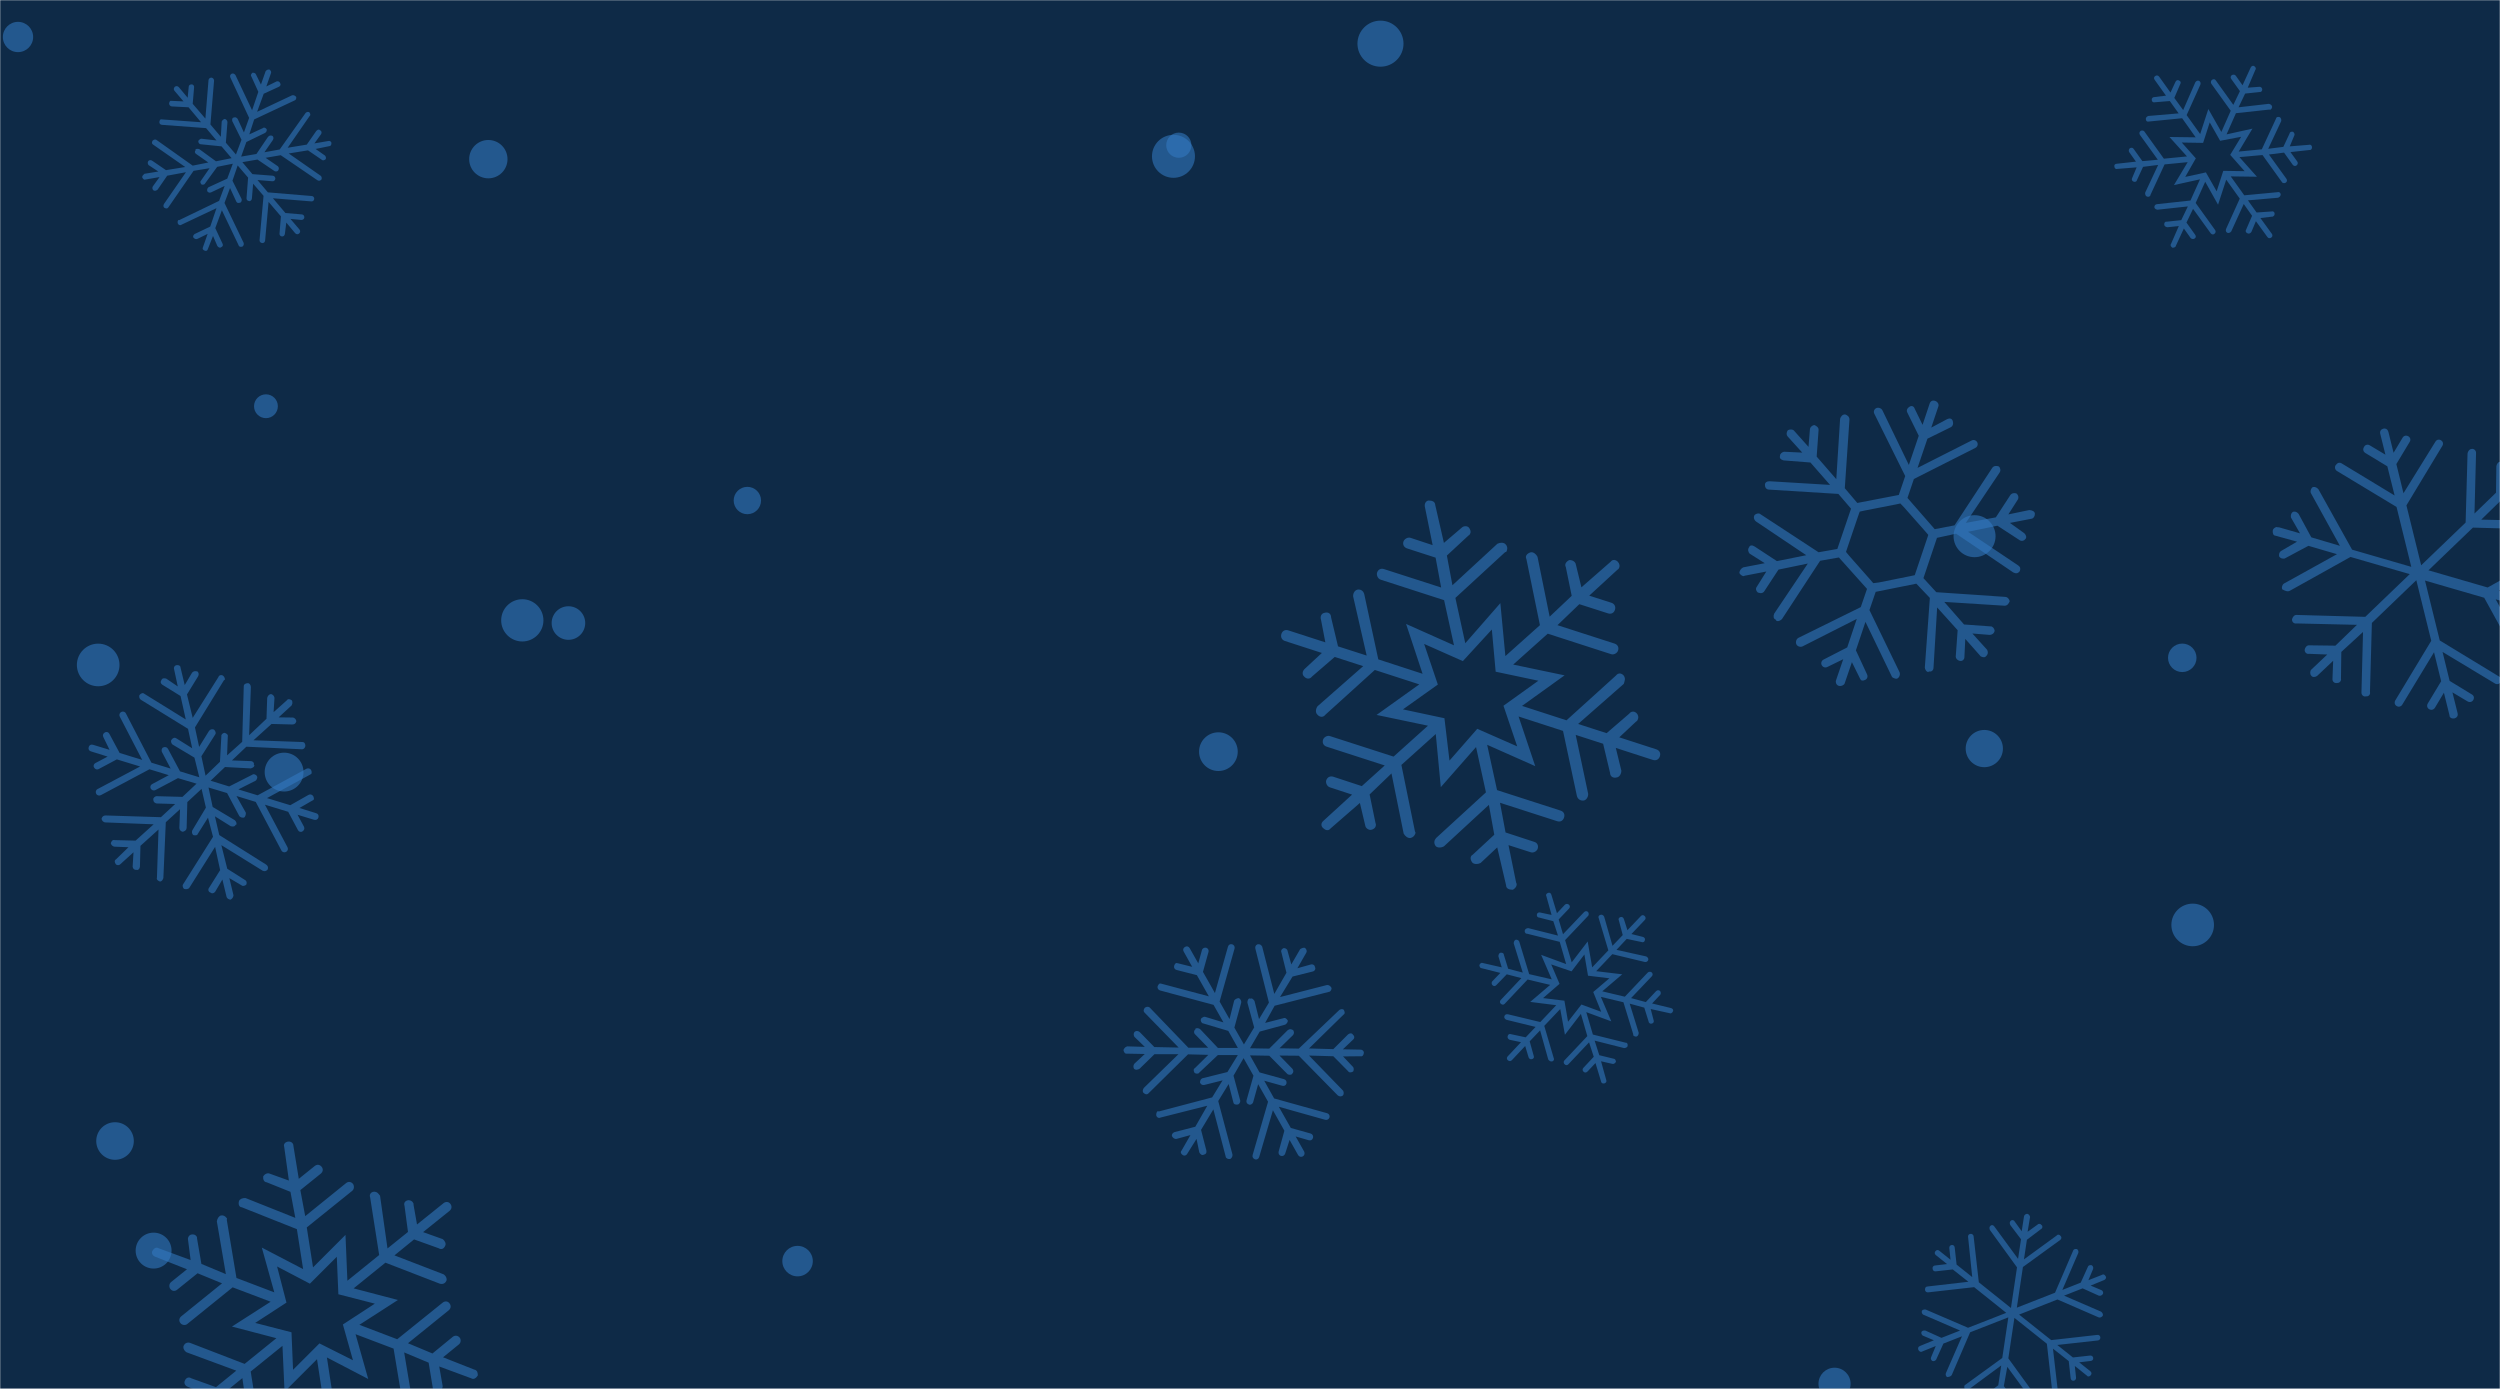<svg xmlns="http://www.w3.org/2000/svg" version="1.1" xmlns:xlink="http://www.w3.org/1999/xlink" xmlns:svgjs="http://svgjs.com/svgjs" width="1440" height="800" preserveAspectRatio="none" viewBox="0 0 1440 800"><g mask="url(&quot;#SvgjsMask1012&quot;)" fill="none"><rect width="1440" height="800" x="0" y="0" fill="#0e2a47"></rect><circle r="8.72" cx="10.37" cy="21.31" filter="url(#SvgjsFilter1013)" fill="rgba(51, 121, 194, 0.58)"></circle><circle r="7.88" cx="430.48" cy="288.3" filter="url(#SvgjsFilter1013)" fill="rgba(51, 121, 194, 0.58)"></circle><circle r="8.205" cx="1256.985" cy="378.905" filter="url(#SvgjsFilter1013)" fill="rgba(51, 121, 194, 0.58)"></circle><circle r="12.17" cx="300.85" cy="357.32" filter="url(#SvgjsFilter1013)" fill="rgba(51, 121, 194, 0.58)"></circle><circle r="12.275" cx="56.555" cy="383.015" filter="url(#SvgjsFilter1013)" fill="rgba(51, 121, 194, 0.58)"></circle><circle r="12.275" cx="1262.985" cy="532.765" filter="url(#SvgjsFilter1013)" fill="rgba(51, 121, 194, 0.58)"></circle><circle r="13.265" cx="795.155" cy="25.155" filter="url(#SvgjsFilter1013)" fill="rgba(51, 121, 194, 0.58)"></circle><circle r="7.26" cx="678.99" cy="83.64" filter="url(#SvgjsFilter1013)" fill="rgba(51, 121, 194, 0.58)"></circle><circle r="12.38" cx="675.92" cy="90.04" filter="url(#SvgjsFilter1013)" fill="rgba(51, 121, 194, 0.58)"></circle><circle r="12.095" cx="1137.345" cy="308.845" filter="url(#SvgjsFilter1013)" fill="rgba(51, 121, 194, 0.58)"></circle><circle r="9.25" cx="1056.7" cy="797.05" filter="url(#SvgjsFilter1013)" fill="rgba(51, 121, 194, 0.58)"></circle><circle r="8.78" cx="459.4" cy="726.4" filter="url(#SvgjsFilter1013)" fill="rgba(51, 121, 194, 0.58)"></circle><circle r="11.045" cx="281.285" cy="91.675" filter="url(#SvgjsFilter1013)" fill="rgba(51, 121, 194, 0.58)"></circle><circle r="11.19" cx="163.64" cy="444.73" filter="url(#SvgjsFilter1013)" fill="rgba(51, 121, 194, 0.58)"></circle><circle r="10.725" cx="1142.955" cy="431.175" filter="url(#SvgjsFilter1013)" fill="rgba(51, 121, 194, 0.58)"></circle><circle r="10.825" cx="66.255" cy="657.225" filter="url(#SvgjsFilter1013)" fill="rgba(51, 121, 194, 0.58)"></circle><circle r="6.865" cx="153.185" cy="233.995" filter="url(#SvgjsFilter1013)" fill="rgba(51, 121, 194, 0.58)"></circle><circle r="10.345" cx="88.475" cy="720.345" filter="url(#SvgjsFilter1013)" fill="rgba(51, 121, 194, 0.58)"></circle><circle r="9.67" cx="327.42" cy="358.87" filter="url(#SvgjsFilter1013)" fill="rgba(51, 121, 194, 0.58)"></circle><circle r="11.145" cx="701.795" cy="432.955" filter="url(#SvgjsFilter1013)" fill="rgba(51, 121, 194, 0.58)"></circle><path d="M927.7 323.6L910.9 338.3 907.7 325.2C907.5 323.7 905.9 322.5 903.9 322.6 902.2 323.4 901 325 901.9 326.6L905.3 343.2 892.6 355.2 885.6 320.7C884.8 319.1 883.2 317.9 881.8 318.1 879.5 318.7 878.3 320.4 879.2 322L887 360.1 867.1 377.9 864.2 347.4 844 370.5 838.3 344.4 867 318C867.6 318.2 867.8 317.6 868 317 868.4 315.8 868.2 314.4 867.1 313.4 866.1 312.4 864.1 312.4 862.5 313.2L836.6 337.1 833.4 320 845.8 308.5C846.6 308.1 846.8 307.5 847 306.9 847.2 306.3 847 304.9 846 303.8 845 302.8 843 302.9 842 303.9L831.7 312.7 826.7 290.9C826.6 288.8 824.8 288.3 822.8 288.3 821.4 288.5 820.2 290.1 820.8 292.3L825.2 314 812.5 309.8C810.6 309.2 808.8 310.7 808.4 311.9 807.8 313.7 808.7 315.3 810.5 315.9L826.9 321.2 830.1 338.4 797.2 327.8C795.4 327.2 793.8 328 793.2 329.8 792.8 331 793.4 333.3 795.3 333.9L831.8 345.7 837.5 371.7 809.9 359.4 819.4 388.1 793.9 379.8 785.8 342.2C785.2 340 783.4 339.4 782 339.6 780.5 339.9 779.3 341.5 779.4 343.5L787.2 377.6 770.7 372.3 766.7 355.6C766.7 353.5 765.1 352.3 762.9 353 761.4 353.2 760.2 354.8 760.9 357L763.4 370 742.1 363.1C740.3 362.5 738.7 363.3 738.1 365.1S738.3 368.6 740.1 369.2L761.4 376.1 751.8 385C750 386.5 750 388.5 751 389.5 752.5 391.3 754.5 391.3 755.7 389.7L768.8 378.4 785.2 383.7 758.9 406.8C757.7 408.5 757.7 410.5 758.7 411.5 760.2 413.3 762.2 413.3 763.4 411.7L791.9 385.9 817.5 394.2 792.9 411.8 822.5 418 802.7 435.8 766.1 424C764.3 423.4 762.5 424.8 762.1 426 761.5 427.9 762.3 429.5 764.2 430.1L797.6 440.9 784.4 452.8 768 447.4C766.1 446.8 764.5 447.7 763.9 449.5 763.5 450.7 764.2 452.9 766 453.5L778.8 457.7 762.5 472.6C760.7 474 760.7 476 762.4 477.2 763.4 478.2 765.2 478.8 766.4 477.2L783.3 462.5 786.4 475.6C786.6 477 788.3 478.2 789.7 478 791.1 477.8 792.1 476.8 792.3 476.2 792.5 475.6 792.7 474.9 792.3 474.1L788.9 457.6 801.5 445.5 808.5 480.1C809.3 481.7 811 482.9 812.4 482.7 813.8 482.4 814.8 481.4 815.2 480.2 815.4 479.6 815.4 479.6 815 478.8L807.2 440.6 827 422.8 829.9 453.4 850.2 430.3 855.9 456.4 827.2 482.7C826.2 483.8 825.6 485.6 827 487.4 828 488.4 830.1 488.4 831.7 487.5L857.6 463.6 860.7 480.8 848.3 492.3C846.7 493.1 846.7 495.1 848.1 496.9 849.2 497.9 851.2 497.9 852.8 497.1L862.4 488.1 867.5 509.9C867.5 511.9 869.3 512.5 871.4 512.5 872.2 512.1 873.2 511.1 873.4 510.4 873.6 509.8 873.8 509.2 873.3 508.4L868.9 486.8 881.7 490.9C883.5 491.5 885.3 490.1 885.7 488.9L885.7 488.9C886.3 487.1 885.5 485.4 883.7 484.9L867.2 479.5 864 462.4 896.9 473C898.7 473.6 900.3 472.8 900.9 470.9S900.7 467.5 898.9 466.9L862.3 455.1 856.6 429 884.3 441.3 874.7 412.7 900.3 421 908.3 458.5C908.9 460.7 910.8 461.3 912.2 461.1 913.6 460.9 914.8 459.3 914.8 457.3L907.6 423.3 923.4 428.4 927.4 445.2C927.4 447.2 929.1 448.4 931.3 447.8 932.7 447.6 933.9 445.9 933.9 443.9L930.7 430.8 952 437.7C953.9 438.3 955.5 437.5 956.1 435.6S955.8 432.2 954 431.6L932.7 424.7 942.3 415.7C943.1 415.3 943.3 414.7 943.5 414.1 943.9 412.9 943.5 412.1 943.1 411.3 941.7 409.4 939.6 409.5 938.4 411.1L925.4 422.3 909 417 935.3 393.9C935.5 393.3 935.7 392.7 935.8 392.1 936.2 390.9 935.8 390.1 935.4 389.3 934 387.5 932 387.5 930.8 389.1L902.3 414.9 876.7 406.6 901.2 389 871.6 382.8 891.5 365 928 376.8C929.8 377.4 931.7 375.9 932 374.7 932.6 372.9 931.8 371.3 930 370.7L897.1 360.1 909.7 348 926.2 353.3C928 353.9 929.6 353.1 930.2 351.3S930 347.8 928.2 347.2L915.4 343.1 931.6 328.2C932.4 327.8 932.6 327.2 932.8 326.5 933 325.9 932.8 324.5 931.8 323.5 930.8 322.5 928.9 321.9 927.7 323.6ZM886.1 392.1L866 406.5 873.9 429.9 850.9 419.8 834.9 438.1 832 413.7 808.1 408.6 828.2 394.3 820.3 370.9 842.6 380.8 859.3 362.6 861.5 386.9 886.1 392.1Z" fill="rgba(51, 121, 194, 0.58)"></path><path d="M661.6 629.7L684.3 607.3 696 607.6 688.3 615.2C687.2 615.8 687.5 617 688.1 618 688.8 618.5 690.2 618.7 690.7 617.9L701.5 607.7 713 607.7 707 617.5 692.5 621.1C692.5 621.1 692.2 621.3 692.2 621.3 691.5 621.6 691.2 622.7 691.2 623.6 691.8 624.7 692.5 625.2 693.8 624.9L704.2 622.3 698.2 632.1 667.5 640.2C667.5 640.2 666.9 640 666.9 640 666.2 640.4 665.9 641.5 666 642.4 666.2 643.6 667.5 644.3 668.5 643.7L695.4 636.9 688.5 649 676.5 652.1C676.5 652.1 676.5 652.1 676.1 652.3 675.4 652.7 674.9 653.4 675 654.3 675.5 655.4 676.5 656.2 677.7 656L685.7 653.8 680.6 662.7C679.7 663.6 680.3 664.6 681 665.1 682 666 683.2 665.7 683.9 664.5L689.2 656 690.8 663.8C691.4 664.8 692.3 665.7 693.4 665.1 694.6 664.8 695.1 664.1 694.9 662.8L691.8 650.8 698.9 639 706 666.2C706 667.1 707.3 667.8 708.6 667.6 709.3 667.2 710.1 666.2 709.9 665L701.7 634.2 707.7 624.4 710.4 634.9C710.6 636.1 711.7 636.4 712.9 636.2 713.8 636.1 714.5 634.9 714.4 634L710.5 619.6 716.3 609.5 722 619.6 718 633.8C717.7 634.9 718.3 635.9 719.4 636.2 720.1 636.7 721.5 635.9 721.8 634.9L724.7 624.5 730.4 634.6 721.5 665.3C721.2 666.4 721.8 667.4 722.9 667.8 724 668.1 725 667.5 725.3 666.4L733.2 639.5 739.8 651.3 736.5 663.3C736.2 664.4 736.8 665.5 737.8 665.8 738.9 666.1 740 665.5 740.3 664.4L742.8 656.6 747.7 665.3C748.3 666.3 749.3 666.6 750.4 666.1 751.4 665.5 751.7 664.4 751.2 663.3L746.3 654.6 753.9 656.8C755 657.1 756 656.5 756.3 655.4S756 653.2 754.9 652.9L743.5 649.7 736.6 637.5 763.3 645C764.4 645.3 765.5 644.7 765.8 643.6 766.1 642.6 765.5 641.5 764.4 641.2L733.9 632.7 728.2 622.5 738.6 625.4C739.7 625.7 740.7 625.2 741 624.1 741.3 623 740.7 621.9 739.6 621.6L725.5 617.7 720 607.9 731.1 608.1 741.6 618.7C742.4 619.2 743.8 619.3 744.3 618.5 745.2 617.6 745.1 616.7 744.5 615.7L737 608 748.1 608.1 770.5 630.9C771.5 631.7 772.4 631.7 773.4 631.1 774.3 630.2 774 628.9 773.6 628.2L754 608 768 608.4 776.5 617C777.1 618 778.3 617.8 779.4 617.2 779.9 616.4 780 615 779 614.2L773.6 608.5 783.6 608.4C784.7 608.7 785.5 607.8 785.6 606.3 785.6 605.4 784.7 604.6 783.8 604.6L773.5 604.4 779.5 598.7C780.4 597.8 780.1 596.6 779.4 596.1 778.8 595 777.9 595.1 777.2 595.4 776.9 595.6 776.9 595.6 776.5 595.8L768 604.3 754 603.9 773.8 584.5C774.9 583.9 774.6 582.7 774 581.6 773.3 581.1 772.4 581.2 771.7 581.6 771.4 581.8 771.4 581.8 771.4 581.8L748.1 604 737 603.8 744.7 596.3C745.5 595.4 745.5 594.5 744.9 593.4 744.1 592.9 743.1 592.6 742.4 593 742 593.2 742 593.2 741.7 593.4L731.1 604 720 603.8 725.6 594.2 739.9 590.3C741.1 590 741.8 588.7 741.8 587.9 741.2 586.8 740.2 586 739.2 586.5L728.7 589.2 734.2 579.3 765.5 571.3C766.4 571.3 767 570 767 569.1 766.4 568 765.5 567.2 764.2 567.4L737.3 574.3 744.5 562.5 756.1 559.6C757.4 559.3 758 558 757.4 557 757.4 556.1 756.5 555.3 755.2 555.5L747.3 557.7 752.4 548.8C752.9 548.1 752.7 546.8 751.7 546 751.2 545.8 750.3 545.9 749.6 546.3 749.6 546.3 749.2 546.5 748.9 546.7L743.8 555.5 741.6 547.6C741.5 546.7 740.3 546 739.4 546.1 739 546.3 739 546.3 739 546.3 738 546.8 737.7 547.9 738.1 548.6L741 560.3 734 572.5 727 545.2C726.4 544.2 725.6 543.7 724.4 543.9 724.4 543.9 724 544.1 724 544.1 723.3 544.5 722.8 545.3 723.1 546.5L730.9 577.5 725.2 587 722.6 576.6C722 575.6 721.1 574.7 720 575.3 719.8 575 719.5 575.1 719.5 575.1 718.8 575.5 718.5 576.6 718.5 577.5L722.4 591.8 716.5 601.6 711 591.9 714.9 577.7C715.2 576.6 714.5 575.2 713.4 574.9 712.5 575 711.4 575.5 710.9 576.3L708.2 587 702.5 576.9 711.1 546.4C711.4 545.3 710.8 544.2 709.7 543.9 708.6 543.6 707.6 544.2 707.3 545.3L699.8 572 692.9 559.8 696.1 548.3C696.4 547.3 695.8 546.2 694.8 545.9S692.6 546.2 692.3 547.3L690.2 554.9 685.3 546.2C684.7 545.1 683.6 544.8 682.6 545.4 681.5 546 681.2 547.1 681.8 548.1L686.7 556.9 678.7 554.9C678.2 554.8 677.6 554.6 677.3 554.8 676.9 555 676.4 555.8 676.3 556.3 676 557.4 676.6 558.4 677.7 558.7L689.4 561.7 696.3 573.9 669.3 566.7C668.7 566.5 668.2 566.4 667.8 566.6 667.5 566.8 667 567.5 666.8 568 666.5 569.1 667.1 570.2 668.2 570.5L699 578.8 704.7 588.9 694.2 585.7C693.6 585.5 692.9 585.9 692.6 586.1 692.2 586.3 691.9 586.5 691.7 587.1 691.4 588.2 692.2 589.5 693.1 589.5L707.5 593.8 713 603.6 701.5 603.6 691.3 592.8C690.6 592.3 689.5 592 688.8 592.4 688.4 592.6 688.4 592.6 688.6 592.9 687.6 593.5 687.5 595 688.4 595.8L695.9 603.5 684.5 603.5 662.2 580.3C661.5 579.8 660.6 579.8 659.9 580.2 659.5 580.4 659.5 580.4 659.5 580.4 658.7 581.3 658.4 582.4 659.3 583.3L678.9 603.4 664.9 603.1 656.5 594.5C655.5 593.7 654.6 593.7 653.9 594.1 653.9 594.1 653.6 594.3 653.6 594.3 652.7 595.2 653 596.5 653.4 597.2L659.4 603 649.2 602.7C648.8 602.9 648.5 603.1 648.1 603.3 647.8 603.5 647.3 604.3 647.1 604.8 647.4 606.1 647.9 607.1 649.2 606.9L659.4 607.1 653.4 612.7C652.6 613.7 652.8 614.9 653.2 615.6 654.1 616.5 655.4 616.2 656.4 615.6L665 607.2 678.8 607.2 658.9 626.6C658.1 627.6 658 629 658.7 629.5 659.6 630.4 660.7 630.7 661.6 629.7Z" fill="rgba(51, 121, 194, 0.58)"></path><path d="M1330.1 83.4L1318.9 84.3 1321.5 78.1C1321.9 77.5 1321.6 76.5 1320.8 75.9 1319.9 75.7 1318.9 76 1318.8 76.9L1315.2 84.6 1306.5 85.7 1314 69.7C1314.1 68.8 1313.8 67.9 1313.2 67.5 1312.1 67.1 1311.1 67.4 1311 68.3L1302.8 86 1289.5 87.3 1297.4 74.1 1282.5 77.4 1287.9 65.2 1307.3 63.1C1307.5 63.4 1307.7 63.2 1308 63 1308.5 62.6 1308.8 62 1308.7 61.3 1308.6 60.6 1307.8 60 1306.9 59.8L1289.4 61.8 1293.2 53.9 1301.6 53C1302 53.1 1302.3 52.9 1302.6 52.7 1302.8 52.5 1303.2 51.9 1303 51.2 1302.9 50.5 1302.1 49.9 1301.4 50L1294.7 50.5 1299.1 40.2C1299.7 39.4 1299.2 38.6 1298.3 38 1297.7 37.7 1296.7 38 1296.3 39.1L1291.7 49.1 1287.8 43.6C1287.2 42.8 1286.1 42.9 1285.5 43.3 1284.8 43.8 1284.6 44.7 1285.2 45.5L1290.2 52.5 1286.4 60.4 1276.3 46.3C1275.8 45.5 1274.9 45.4 1274.1 46 1273.6 46.3 1273.2 47.4 1273.7 48.2L1284.9 63.8 1279.5 76 1272 62.8 1267.3 77.2 1259.5 66.3 1267.4 48.8C1267.8 47.7 1267.3 46.9 1266.7 46.6 1266 46.2 1265.1 46.5 1264.5 47.4L1257.5 63.4 1252.4 56.4 1255.8 48.5C1256.4 47.6 1256.1 46.7 1255 46.3 1254.4 45.9 1253.4 46.2 1253 47.3L1250.2 53.3 1243.7 44.2C1243.1 43.4 1242.2 43.2 1241.4 43.8S1240.5 45.2 1241.1 46L1247.6 55.1 1241 55.9C1239.9 55.9 1239.3 56.7 1239.4 57.5 1239.4 58.6 1240.3 59.2 1241.2 58.9L1249.8 58.2 1254.9 65.3 1237.4 66.8C1236.5 67.1 1235.9 67.9 1236 68.6 1236 69.7 1236.8 70.3 1237.8 70L1256.9 68.1 1264.7 79.1 1249.6 78.9 1259.7 90.1 1246.4 91.4 1235.2 75.8C1234.7 75 1233.5 75.1 1233 75.4 1232.2 76 1232.1 76.9 1232.6 77.7L1242.9 92 1234 92.8 1229 85.8C1228.5 85 1227.6 84.9 1226.8 85.4 1226.3 85.8 1225.9 86.9 1226.4 87.6L1230.3 93.1 1219.4 94.3C1218.2 94.3 1217.6 95.1 1217.9 96.1 1218 96.8 1218.6 97.6 1219.5 97.3L1230.7 96.4 1228.1 102.6C1227.7 103.2 1228 104.2 1228.7 104.5 1229.3 104.9 1230 104.7 1230.3 104.6 1230.5 104.4 1230.8 104.2 1230.9 103.7L1234.4 96.1 1243.1 95 1235.6 111C1235.5 111.8 1235.8 112.8 1236.4 113.1 1237.1 113.5 1237.8 113.4 1238.3 113 1238.6 112.8 1238.6 112.8 1238.6 112.4L1246.8 94.7 1260.1 93.4 1252.2 106.6 1267.2 103.3 1261.7 115.5 1242.4 117.6C1241.6 117.7 1240.9 118.2 1240.9 119.4 1241 120.1 1241.8 120.7 1242.7 120.8L1260.2 118.9 1256.4 126.8 1248 127.7C1247.1 127.5 1246.5 128.3 1246.6 129.5 1246.7 130.2 1247.5 130.8 1248.4 130.9L1255 130.2 1250.5 140.5C1249.9 141.3 1250.5 142.1 1251.3 142.7 1251.7 142.7 1252.4 142.6 1252.7 142.4 1253 142.2 1253.2 142.1 1253.3 141.6L1257.9 131.6 1261.8 137.1C1262.4 137.8 1263.6 137.8 1264.1 137.4L1264.1 137.4C1264.9 136.9 1265 136 1264.4 135.2L1259.4 128.2 1263.2 120.3 1273.3 134.3C1273.9 135.1 1274.8 135.3 1275.5 134.7S1276.5 133.3 1275.9 132.5L1264.7 116.9 1270.2 104.7 1277.6 117.9 1282.3 103.5 1290.1 114.4 1282.2 131.9C1281.8 133 1282.3 133.8 1283 134.1 1283.6 134.4 1284.6 134.1 1285.2 133.3L1292.4 117.5 1297.2 124.3 1293.8 132.2C1293.2 133 1293.5 134 1294.6 134.4 1295.2 134.8 1296.2 134.5 1296.8 133.6L1299.4 127.4 1306 136.5C1306.5 137.3 1307.4 137.4 1308.2 136.9S1309.1 135.4 1308.6 134.7L1302 125.6 1308.6 124.8C1309 124.9 1309.3 124.7 1309.5 124.5 1310.1 124.1 1310.1 123.7 1310.2 123.2 1310.2 122.1 1309.4 121.5 1308.4 121.8L1299.8 122.4 1294.8 115.4 1312.2 113.9C1312.5 113.7 1312.7 113.6 1313 113.4 1313.5 113 1313.6 112.5 1313.7 112.1 1313.6 110.9 1312.8 110.4 1311.8 110.7L1292.7 112.5 1284.9 101.6 1300 101.8 1289.9 90.5 1303.2 89.3 1314.4 104.9C1314.9 105.7 1316.1 105.6 1316.6 105.2 1317.4 104.7 1317.5 103.8 1317 103L1306.9 89 1315.6 87.9 1320.6 94.9C1321.2 95.7 1322.1 95.8 1322.8 95.3S1323.8 93.8 1323.2 93L1319.3 87.6 1330.3 86.4C1330.7 86.5 1331 86.3 1331.2 86.1 1331.5 85.9 1331.8 85.3 1331.7 84.6 1331.6 83.9 1331 83.1 1330.1 83.4ZM1292.9 98.6L1280.6 98.4 1276.8 110.2 1270.6 99.3 1258.7 101.9 1264.8 91.2 1256.7 82.1 1269 82.3 1272.8 70.5 1278.8 81.1 1290.9 78.8 1284.6 89.2 1292.9 98.6Z" fill="rgba(51, 121, 194, 0.58)"></path><path d="M1319.1 340.2L1353.9 320.8 1388 330.7 1362.4 355.3 1322.6 354.2C1322.6 354.2 1322.1 354.3 1322.1 354.3 1321.2 354.5 1320.5 355.7 1320.2 356.7 1320.1 358.3 1321.4 359.4 1322.8 359.1L1357.6 359.9 1345.2 371.9 1329.8 371.7C1329.8 371.7 1329.4 371.8 1329.4 371.8 1328.4 372 1327.7 373.2 1327.5 374.2 1327.4 375.7 1328.6 376.9 1330 376.6L1340.5 377 1331.3 385.7C1330.5 386.4 1330.5 388.3 1331.2 389.1 1332 390.4 1333.8 390 1334.7 389.3L1343.9 380.6 1343.5 391.1C1343.4 392.6 1344.7 393.7 1346.1 393.4 1347.6 393.5 1348.7 392.2 1348.4 390.8L1348.6 375.5 1361.1 364 1360.2 398.8C1360.1 400.3 1361.4 401.5 1362.8 401.1 1364.3 401.3 1365.5 400 1365.1 398.6L1366.2 358.8 1391.8 334.2 1400.4 369.1 1379.7 403.4C1379 404.6 1379.3 406 1380.5 406.7 1381.6 407.4 1383 407 1383.7 405.9L1402 375.7 1406.1 392.4 1398.4 405.2C1397.7 406.4 1398 407.8 1399.2 408.5 1400.4 409.2 1401.8 408.8 1402.5 407.7L1407.7 399 1410.9 412C1410.8 413.5 1412.5 414.1 1413.8 413.8 1415.2 413.4 1415.9 412.3 1415.6 410.9L1412.6 398.8 1421.3 404C1422.5 404.7 1423.9 404.4 1424.6 403.2S1425 400.7 1423.8 400L1411 392.2 1406.9 375.5 1437.1 393.7C1438.2 394.4 1439.6 394.1 1440.4 392.9 1441.1 391.8 1440.7 390.4 1439.5 389.7L1405.3 368.9 1396.8 334.4 1430.9 344.3 1449.6 378.3C1450.4 379.6 1451.9 379.7 1453.3 379.3 1454.6 378.5 1454.7 377 1454.4 375.6L1437.5 345.2 1454 350 1461.3 363.5C1462.1 364.8 1463.6 364.9 1465 364.6 1466.3 363.8 1466.4 362.3 1466.2 361.3L1461 352.2 1473.2 355.7C1474.2 355.9 1476.1 355.4 1476.2 353.9 1476.4 352.4 1476 351 1474.5 350.9L1462.3 347.5 1471.4 342.3C1472.7 341.5 1472.8 339.9 1472.6 339 1471.9 338.2 1470.7 337.5 1469.8 337.7 1469.8 337.7 1469.3 337.8 1469.3 337.8L1455.8 345.1 1439.3 340.3 1469.7 323.4C1471 322.6 1471.1 321.1 1470.9 320.1 1470.2 319.3 1469 318.6 1468.1 318.9 1468.1 318.9 1467.6 319 1467.6 319L1432.9 338.4 1398.8 328.5 1424.4 303.9 1464.2 305C1465.7 305.1 1466.9 303.8 1466.5 302.4 1466.6 300.9 1465.4 299.8 1464 300.1L1429.2 299.3 1441.5 287.3 1456.9 287.5C1458.4 287.6 1459.6 286.3 1459.2 284.9 1459.4 283.4 1458.1 282.3 1456.7 282.6L1446.2 282.2 1455.4 273.5C1456.3 272.8 1456.3 270.9 1455.6 270 1454.9 269.2 1453.8 269 1452.9 269.2 1452.4 269.3 1452 269.4 1451.6 270L1442.4 278.7 1442.8 268.2C1442.9 266.7 1441.6 265.6 1440.2 265.9 1440.2 265.9 1439.8 266 1439.8 266 1438.8 266.2 1438.1 267.4 1437.9 268.5L1437.7 283.8 1425.3 295.8 1426.2 261C1426.3 259.5 1425 258.3 1423.6 258.6 1423.6 258.6 1423.1 258.7 1423.1 258.7 1422.2 259 1421.5 260.1 1421.3 261.2L1420.2 301 1394.6 325.6 1386.1 291.1 1406.8 256.8C1407.5 255.7 1407.2 254.3 1406 253.6 1404.9 252.9 1403.5 253.2 1402.8 254.4L1384.4 284.1 1380.3 267.3 1388 254.5C1388.7 253.4 1388.4 252 1387.2 251.3S1384.6 250.9 1383.9 252.1L1378.7 260.8 1375.7 248.7C1375.3 247.3 1374.2 246.6 1372.8 246.9 1371.4 247.3 1370.7 248.4 1371 249.8L1374 261.9 1365.3 256.7C1364.7 256.3 1364.1 256 1363.2 256.2S1361.9 257 1361.6 257.6C1360.9 258.8 1361.2 260.1 1362.4 260.9L1375.1 268.6 1379.3 285.4 1349.1 267.1C1348.5 266.7 1347.9 266.4 1347 266.6 1346.5 266.7 1345.7 267.4 1345.3 268 1344.6 269.2 1345 270.6 1346.1 271.3L1380.4 292 1388.9 326.5 1354.8 316.6 1335.4 281.8C1334.7 281 1333.5 280.3 1332.6 280.5 1332.6 280.5 1332.1 280.6 1332.1 280.6 1330.9 281.5 1330.7 283 1331 283.9L1347.8 314.4 1331.3 309.5 1324 296C1323.4 295.2 1322.2 294.5 1321.3 294.7 1321.3 294.7 1320.8 294.8 1320.8 294.8 1319.5 295.6 1319.4 297.1 1319.6 298.1L1324.8 307.2 1312.6 303.7C1312.1 303.9 1311.6 303.5 1311.1 303.6 1310.2 303.9 1309.3 304.5 1309.1 305.6 1309 307.1 1309.3 308.5 1310.8 308.6L1323.1 312 1314 317.3C1312.7 318.1 1312.6 319.6 1312.8 320.5 1313.6 321.8 1315.1 321.9 1316 321.7L1329.6 314.4 1346.1 319.2 1315.6 336.1C1314.4 336.9 1314.2 338.4 1314.5 339.4 1316.2 340.4 1317.8 341 1319.1 340.2Z" fill="rgba(51, 121, 194, 0.58)"></path><path d="M140.4 395.4L139.5 427.3 130.8 435.1 131.2 424.3C131.5 423.2 130.5 422.4 129.3 422.1 128.4 422.2 127.3 423.1 127.5 424L126.7 438.8 118.4 446.8 116 435.6 124 423C124 423 124.2 422.6 124.2 422.6 124.4 421.8 123.9 420.8 123.2 420.2 122.1 419.9 121.2 420 120.4 421L114.7 430.2 112.3 419 129 391.8C129 391.8 129.5 391.6 129.5 391.6 129.7 390.8 129.2 389.8 128.5 389.2 127.5 388.5 126.1 388.9 125.8 390L111 413.5 107.7 400 114.2 389.4C114.2 389.4 114.2 389.4 114.3 389 114.6 388.3 114.4 387.4 113.8 386.8 112.6 386.4 111.4 386.5 110.6 387.5L106.4 394.6 104 384.6C104 383.4 102.8 383 101.9 383.1 100.7 383.2 99.9 384.2 100.3 385.6L102.4 395.4 95.8 390.9C94.6 390.5 93.4 390.6 93 391.7 92.3 392.7 92.4 393.6 93.5 394.4L104 400.9 107 414.4 83.1 399.6C82.4 398.9 81.1 399.3 80.3 400.4 80.1 401.1 80.1 402.4 81.2 403.1L108.3 419.8 110.7 431 101.6 425.3C100.5 424.6 99.5 425.1 98.8 426.1 98.2 426.8 98.6 428.1 99.3 428.8L112 436.4 114.8 447.7 103.7 444.3 96.8 431.4C96.3 430.4 95.1 430 94.1 430.5 93.2 430.7 92.8 432.2 93.3 433.2L98.3 442.7 87.2 439.3 72.5 410.9C72 409.9 70.8 409.6 69.8 410.1 68.8 410.7 68.5 411.8 69 412.8L81.9 437.7 68.9 433.7 63 422.7C62.5 421.7 61.4 421.3 60.4 421.9 59.4 422.4 59 423.5 59.5 424.5L63.1 431.9 53.6 429C52.4 428.6 51.4 429.2 51.1 430.3 50.7 431.5 51.3 432.5 52.4 432.8L62 435.8 55 439.5C54 440 53.6 441.1 54.2 442.1S55.8 443.5 56.8 443L67.3 437.4 80.7 441.5 56.2 454.5C55.2 455 54.9 456.2 55.4 457.2 55.9 458.2 57.1 458.5 58.1 458L86.1 443.1 97.2 446.5 87.7 451.6C86.7 452.1 86.3 453.2 86.8 454.2 87.4 455.2 88.5 455.6 89.5 455.1L102.5 448.2 113.2 451.4 105.1 459 90.1 458.6C89.2 458.7 88.1 459.7 88.3 460.5 88.3 461.8 88.9 462.4 90.1 462.8L100.9 463.1 92.7 470.7 60.8 469.7C59.5 469.7 58.9 470.4 58.5 471.5 58.6 472.8 59.6 473.5 60.4 473.7L88.5 474.8 78.1 484.2 66.1 483.9C64.9 483.5 64.2 484.5 63.8 485.7 64 486.6 64.9 487.7 66.2 487.7L74 488 66.8 495C65.8 495.5 65.9 496.8 66.8 497.9 67.4 498.5 68.7 498.5 69.3 497.8L76.9 490.9 76.4 499.2C76.5 500.4 77.5 501.2 78.4 501 79.5 501.4 80.1 500.7 80.4 500 80.5 499.6 80.5 499.6 80.6 499.2L80.9 487.2 91.3 477.8 90.4 505.5C90 506.7 91.1 507.4 92.2 507.8 93.1 507.6 93.7 507 93.9 506.2 94.1 505.8 94.1 505.8 94.1 505.8L95.5 473.6 103.7 466.1 103.3 476.9C103.4 478.1 104 478.8 105.2 479.1 106 479 107 478.4 107.3 477.7 107.4 477.3 107.4 477.3 107.5 476.9L107.9 462 116.1 454.4 118.6 465.2 111 477.9C110.2 479 110.6 480.4 111.3 481 112.4 481.3 113.7 481.3 114 480.2L119.8 471 122.7 482 105.5 509.3C104.9 510 105.3 511.4 106 512 107.1 512.3 108.4 512.3 109.1 511.3L123.9 487.8 126.8 501.2 120.4 511.4C119.6 512.4 120.1 513.8 121.2 514.1 121.9 514.8 123.1 514.7 123.9 513.7L128.1 506.6 130.5 516.6C130.7 517.4 131.7 518.2 132.9 518.2 133.4 517.9 134.1 517.2 134.3 516.5 134.3 516.5 134.4 516.1 134.5 515.7L132.1 505.8 139.2 510C139.8 510.6 141.2 510.2 141.8 509.6 142 509.2 142 509.2 142 509.2 142.3 508.1 141.8 507.1 141 506.8L130.9 500.4 127.5 486.8 151.4 501.6C152.5 502 153.4 501.8 154.2 500.8 154.2 500.8 154.3 500.4 154.3 500.4 154.5 499.7 154.4 498.8 153.3 498L126.3 481 123.8 470.2 132.9 475.9C134.1 476.2 135.3 476.2 135.7 475.1 136.1 475.2 136.2 474.8 136.2 474.8 136.4 474 135.9 473 135.2 472.4L122.5 464.8 120.1 453.6 130.8 456.8 137.7 469.8C138.2 470.8 139.8 471.3 140.8 470.8 141.4 470.1 141.7 469 141.6 468.1L136.2 458.5 147.3 461.9 162.1 489.9C162.6 490.9 163.8 491.2 164.8 490.7 165.8 490.1 166.1 489 165.6 488L152.6 463.5 166 467.6 171.6 478.1C172.1 479.1 173.2 479.5 174.2 478.9S175.6 477.2 175.1 476.2L171.4 469.3 180.9 472.2C182.1 472.5 183.1 472 183.4 470.9 183.8 469.7 183.2 468.7 182.1 468.4L172.5 465.4 179.6 461.3C180.1 461.1 180.6 460.8 180.8 460.4 180.9 460 180.7 459.2 180.5 458.7 179.9 457.7 178.8 457.3 177.8 457.8L167.2 463.8 153.8 459.7 178.4 446.3C178.9 446 179.4 445.8 179.5 445.4 179.6 445 179.5 444.1 179.2 443.6 178.7 442.6 177.5 442.3 176.5 442.8L148.4 458.1 137.3 454.7 147.2 449.7C147.7 449.5 147.9 448.7 148.1 448.3 148.2 447.9 148.3 447.6 148 447.1 147.5 446.1 146 445.6 145.4 446.2L132 453 121.3 449.7 129.6 441.8 144.4 442.6C145.3 442.4 146.3 441.9 146.5 441.1 146.6 440.8 146.6 440.8 146.2 440.6 146.6 439.5 145.7 438.4 144.4 438.4L133.6 438 141.9 430.1 174.1 431.6C175 431.5 175.6 430.8 175.8 430 175.9 429.7 175.9 429.7 175.9 429.7 175.9 428.4 175.4 427.4 174.1 427.4L146 426.4 156.4 417 168.4 417.3C169.7 417.3 170.3 416.6 170.5 415.9 170.5 415.9 170.7 415.5 170.7 415.5 170.6 414.2 169.6 413.5 168.8 413.3L160.5 413.2 168 406.3C168.2 405.9 168.3 405.6 168.4 405.2 168.5 404.8 168.4 403.9 168.1 403.4 167.1 402.7 165.9 402.3 165.2 403.4L157.6 410.2 158.1 402C158 400.8 157 400 156.2 399.8 155 399.8 154.2 400.8 153.9 402L153.5 414 143.5 423.5 144.5 395.8C144.5 394.5 143.6 393.4 142.7 393.5 141.4 393.6 140.4 394.1 140.4 395.4Z" fill="rgba(51, 121, 194, 0.58)"></path><path d="M1154.9 343.8L1115.3 341.1 1107.9 333 1115.7 309.8 1126.7 307.4 1159.6 329.7C1160.1 329.9 1160.1 329.9 1160.6 330.1 1161.5 330.4 1162.5 330.2 1163.4 329 1163.9 327.6 1163.8 326.6 1162.5 325.7L1133.6 306.3 1150.5 302.8 1163.4 311.2C1163.4 311.2 1163.8 311.4 1163.8 311.4 1164.7 311.7 1165.8 311.6 1166.7 310.4 1167.5 309.6 1167 307.9 1165.8 307L1157.7 301.2 1170.1 298.8C1171.2 298.7 1172.1 297.5 1172.1 296S1170.3 293.8 1168.8 293.8L1156.8 296.3 1162.1 288C1163 286.8 1162.6 285.1 1161.4 284.2 1160.5 283.9 1158.9 283.9 1158 285.1L1149.6 298 1132.3 301.2 1151.7 272.3C1152.6 271.1 1152.2 269.5 1151.4 268.7 1150.1 268.2 1148.5 268.2 1147.6 269.4L1125.8 302.6 1114.4 304.8 1098.7 286.8 1102.4 275.9 1137.8 258C1139 257.4 1139.5 256 1138.9 254.8S1136.9 253.1 1135.7 253.7L1104.5 269.5 1110.2 252.7 1123.6 246.1C1124.8 245.5 1125.3 244.1 1124.8 242.5S1122.9 240.8 1121.6 241.4L1112.4 246.3 1116.5 234.1C1117 232.7 1115.9 231.3 1114.6 230.9 1113.2 230.4 1112 231 1111.5 232.4L1107.4 244.7 1102.9 235.5C1102.4 233.9 1101 233.4 1099.7 234.4 1098.5 235.1 1098 236.4 1098.6 237.6L1105.2 251 1099.5 267.8 1084.3 236.4C1083.7 235.1 1081.9 234.5 1080.7 235.1S1079 237.1 1079.6 238.3L1097.4 274.2 1093.7 285.1 1069.8 289.7 1062.6 281.2 1065.3 241.6C1065.3 240.1 1064.1 239.1 1062.8 238.7 1061.2 238.7 1060.3 239.9 1059.9 241.2L1057.7 276 1046.4 263 1047.5 247.7C1047.6 246.2 1046.3 245.3 1045 244.8 1043.9 245 1042.5 246 1042.5 247.5L1041.7 257.4 1033.3 248C1032.5 247.2 1031 247.2 1029.8 247.8 1028.9 249 1028.9 250.5 1029.6 251.3L1038.1 260.7 1027.6 260.2C1026.5 260.4 1025.2 261.4 1025.3 262.5 1024.9 263.9 1025.6 264.6 1027 265.1 1027 265.1 1027.4 265.2 1027.4 265.2L1042.8 266.4 1054.1 279.3 1019.3 277.2C1017.8 277.2 1016.6 277.8 1016.6 279.3 1016.6 280.8 1017.3 281.6 1018.2 281.9 1018.7 282 1018.7 282 1018.7 282L1058.9 284.5 1066.2 293 1058.3 316.2 1047.5 318.1 1013.9 296.1C1013.2 295.4 1011.5 295.8 1010.7 296.6 1009.8 297.8 1010.3 299.5 1011.5 300.4L1040.4 319.8 1023.5 323.2 1010.7 314.8C1009.4 313.9 1007.9 313.9 1007.5 315.2 1006.5 316.4 1007 318.1 1007.8 318.9L1016.5 324.4 1004.1 326.8C1002.9 327.4 1001.9 328.6 1001.9 330.1 1002.2 330.7 1003 331.5 1003.9 331.8 1004.4 331.9 1004.4 331.9 1005 331.6L1017.4 329.2 1011.9 338C1011 339.2 1011.6 340.4 1012.4 341.2 1012.8 341.4 1012.8 341.4 1013.3 341.5 1014.2 341.8 1015.2 341.7 1016 340.9L1024.4 328.1 1041.3 324.6 1021.9 353.5C1021.4 354.9 1021.4 356.4 1022.8 356.9 1023.1 357.5 1023.1 357.5 1023.5 357.7 1024.4 358 1025.6 357.4 1026.4 356.6L1048.4 323 1059.2 321.1 1075.4 339.2 1071.8 349.7 1035.9 367.4C1034.7 368 1034.1 369.8 1034.7 371.1S1037.1 372.9 1038.3 372.3L1069.5 356.5 1064 372.9 1050.4 379.9C1049.2 380.5 1048.7 381.9 1049.3 383.1 1049.9 384.3 1051.3 384.8 1052.5 384.2L1061.7 379.7 1057.5 392C1057.2 392.9 1057.6 394.5 1059 395 1060.4 395.5 1062.2 394.6 1062.5 393.7L1066.7 381.4 1071.2 390.5C1071.5 391.1 1071.8 391.7 1072.2 391.9 1073.1 392.2 1073.7 391.9 1074.4 391.6 1075.6 391 1076 389.6 1075.4 388.4L1069 374.6 1074.5 358.2 1089.7 389.7C1090 390.3 1090.4 390.4 1091.4 390.8 1091.8 390.9 1092.3 391.1 1092.9 390.8 1094.1 390.2 1094.7 388.3 1094.1 387.1L1076.8 351.4 1080.4 340.9 1103.8 336.2 1111.6 344.4 1108.7 384.5C1108.8 385.5 1109.4 386.7 1110.3 387 1110.8 387.2 1110.8 387.2 1111 386.7 1112.3 387.2 1113.7 386.2 1113.7 384.6L1115.8 349.9 1127.6 363 1126.5 378.3C1126.6 379.4 1127.4 380.1 1128.3 380.5 1128.3 380.5 1128.7 380.6 1128.7 380.6 1130.1 381.1 1131.5 380 1131.5 378.5L1132 368 1140.4 377.5C1140.7 378.1 1141.2 378.2 1141.7 378.4 1142.6 378.7 1143.6 378.6 1143.8 378.1 1145.2 377 1145.2 375.5 1144.6 374.3L1136.1 364.9 1146 365.7C1147.5 365.7 1148.9 364.6 1148.9 363.1 1148.7 362 1147.7 360.7 1146.6 360.8L1131.3 359.7 1119.9 346.7 1154.7 348.9C1156.2 348.9 1157.1 347.6 1157.6 346.3 1157.4 345.2 1156.4 343.8 1154.9 343.8ZM1109.8 310.8L1103.8 328.6 1102.9 331.3 1100.1 331.9 1082.2 335.5 1079 335.9 1077.2 333.8 1065.1 320.1 1063.3 317.9 1064.2 315.2 1070.2 297.5 1071.2 294.7 1073.9 294.1 1091.8 290.6 1094.6 290 1096.8 292.3 1108.9 306 1110.7 308.1 1109.8 310.8Z" fill="rgba(51, 121, 194, 0.58)"></path><path d="M163.7 660.6L166.4 680 155.3 676C154.2 675.5 152.5 676.1 151.6 677.6 151.4 679.2 152 680.9 153.6 681L167.3 686.5 170.1 701.5 141.5 690.1C139.9 689.9 138.2 690.6 137.7 691.7 137.1 693.6 137.7 695.3 139.3 695.4L171 708 174.6 731 150.8 718.6 158 744.4 136.2 736.1 130.6 702.5C131 702.1 130.7 701.7 130.3 701.3 129.6 700.4 128.5 699.9 127.3 700.1 126.1 700.4 125.1 701.9 124.9 703.5L130.1 733.9 116 728 113.5 713.4C113.6 712.6 113.3 712.2 112.9 711.8 112.6 711.3 111.4 710.8 110.2 711.1 109 711.3 108 712.8 108.3 714.1L109.8 725.8 91.4 719C89.9 718.1 88.6 719.1 87.7 720.6 87.2 721.8 87.8 723.4 89.7 724L107.7 731.1 98.5 738.5C97.2 739.6 97.4 741.6 98.1 742.4 99.2 743.8 100.7 743.9 102 742.9L113.8 733.4 127.9 739.2 104.4 758.2C103.1 759.3 102.9 760.9 104 762.2 104.7 763.1 106.6 763.7 107.9 762.6L134 741.5 155.9 749.8 133.6 764.1 159.2 770.8 140.9 785.6 109.5 773.5C107.6 772.9 106.3 774 105.8 775.1 105.3 776.3 105.9 777.9 107.4 778.9L136.1 789.5 124.4 799 110.2 793.9C108.7 792.9 107 793.6 106.4 795.5 105.9 796.6 106.5 798.3 108.4 798.9L119.1 803.2 103.9 815.5C102.6 816.6 102.4 818.2 103.5 819.5S106.1 820.9 107.4 819.9L122.7 807.6 124.6 818.9C124.8 820.9 126.3 821.9 127.5 821.6 129.6 821.4 130.5 819.9 129.9 818.3L127.9 803.3 139.6 793.8 144 824.2C144.6 825.8 146.1 826.8 147.3 826.5 149.3 826.3 150.3 824.8 149.7 823.2L144.4 790 162.7 775.2 163.9 801.6 182.6 782.9 186.1 805.9 160 827.1C158.7 828.1 158.9 830.1 159.6 831 160.7 832.3 162.2 832.5 163.5 831.4L187.5 812 189.8 827.4 178.1 836.9C176.8 838 176.6 839.6 177.7 840.9 178.4 841.7 180.3 842.3 181.6 841.3L190.7 833.9 193.9 852.9C194.1 855 195.6 855.9 197.2 855.3 198.5 855 199.8 854 199.1 852.3L196.4 832.9 207.6 836.9C208.7 837.4 210.4 836.8 210.9 835.6 211.4 834.5 211.1 833.3 210.8 832.8 210.4 832.4 210.1 832 209.3 831.9L195.5 826.4 192.7 811.4 221.4 822.8C223 823 224.6 822.4 225.1 821.2 225.7 820.1 225.4 818.9 224.7 818 224.3 817.5 224.3 817.5 223.5 817.5L191.8 804.9 188.3 781.9 212.1 794.3 204.8 768.5 226.7 776.8 232.3 810.4C232.5 811.6 233.6 813 235.6 812.8 236.8 812.5 237.8 811 237.9 809.4L232.8 779 246.9 784.9 249.3 799.5C249.2 801.1 250.7 802 252.7 801.8 253.9 801.6 254.9 800.1 255 798.5L253 787.1 271.4 793.9C272.9 794.8 274.2 793.8 275.2 792.3 275.3 791.5 275 790.3 274.7 789.8 274.3 789.4 274 789 273.2 788.9L255.2 781.8 264.3 774.4C265.7 773.3 265.5 771.3 264.8 770.5L264.8 770.5C263.7 769.2 262.1 769 260.8 770L249.1 779.6 235 773.7 258.5 754.7C259.8 753.6 259.9 752 258.9 750.7S256.3 749.3 255 750.3L228.8 771.4 207 763.1 229.2 748.8 203.7 742.1 222 727.3 253.3 739.4C255.3 740 256.6 738.9 257.1 737.8 257.6 736.7 257 735 255.5 734L227.2 723.1 238.5 713.9 252.7 719C254.2 720 255.8 719.3 256.5 717.4 257 716.3 256.3 714.6 254.9 713.7L243.7 709.7 259 697.4C260.3 696.3 260.4 694.7 259.4 693.4S256.8 692 255.5 693L240.2 705.3 238.2 694C238.3 693.2 238 692.8 237.6 692.3 236.9 691.5 236.1 691.4 235.3 691.3 233.3 691.5 232.4 693 233 694.6L235 709.6 223.2 719.1 218.9 688.7C218.5 688.3 218.2 687.9 217.8 687.4 217.1 686.6 216.3 686.5 215.5 686.4 213.5 686.6 212.6 688.1 213.2 689.7L218.4 722.9 200.1 737.7 199 711.3 180.3 730 176.7 707 202.9 685.9C204.2 684.8 204 682.8 203.3 681.9 202.2 680.6 200.6 680.4 199.3 681.5L175.8 700.5 173 685.5 184.8 676C186.1 674.9 186.3 673.3 185.2 672S182.6 670.6 181.3 671.6L172.1 679 169 660C169 659.2 168.7 658.7 168.3 658.3 168 657.9 166.9 657.3 165.6 657.6 164.4 657.9 163.1 658.9 163.7 660.6ZM194 723.9L194.9 745.5 215.9 750.9 197.5 762.9 203.3 783.5 184 773.8 168.8 789 167.9 767.4 147 762 165 750.3 159.6 729.5 178.5 739.4 194 723.9Z" fill="rgba(51, 121, 194, 0.58)"></path><path d="M1124.3 791.8L1134.8 767.4 1156.8 758.8 1153.3 782.2 1131.8 797.8C1131.8 797.8 1131.6 798 1131.6 798 1131.3 798.5 1131.4 799.4 1131.7 800.1 1132.2 800.9 1133.4 801 1134 800.3L1152.7 786.5 1151 797.9 1142.8 804.1C1142.8 804.1 1142.6 804.3 1142.6 804.3 1142.2 804.8 1142.3 805.7 1142.6 806.4 1143.2 807.2 1144.3 807.3 1144.9 806.5L1150.6 802.5 1149.3 810.8C1149.1 811.5 1149.9 812.6 1150.6 812.7 1151.6 813.1 1152.4 812.1 1152.5 811.4L1153.8 803 1157.9 808.7C1158.5 809.6 1159.6 809.7 1160.2 808.9 1161 808.4 1161.1 807.2 1160.4 806.6L1154.2 798.4 1156.2 787.3 1169.9 806C1170.4 806.9 1171.6 807 1172.2 806.2 1173 805.7 1173.1 804.5 1172.4 803.9L1156.8 782.4 1160.3 759.1 1179 774 1182 800.6C1182.1 801.5 1182.9 802.1 1183.8 802 1184.7 801.9 1185.3 801.1 1185.2 800.2L1182.5 776.8 1191.6 784 1192.7 793.9C1192.8 794.8 1193.5 795.4 1194.4 795.3 1195.3 795.2 1195.9 794.4 1195.8 793.5L1195.1 786.8 1202.1 792.4C1202.6 793.2 1203.7 792.9 1204.3 792.1 1204.9 791.4 1204.8 790.5 1204.1 789.9L1197.6 784.7 1204.3 783.9C1205.2 783.8 1205.8 783.1 1205.7 782.2S1204.8 780.7 1203.9 780.8L1194 781.9 1185 774.7 1208.4 772.1C1209.3 772 1209.9 771.2 1209.8 770.3 1209.7 769.4 1209 768.8 1208.1 768.9L1181.5 771.9 1163 757.2 1185.1 748.5 1208.8 758.8C1209.7 759.2 1210.6 758.6 1211.2 757.9 1211.5 756.9 1211 756.1 1210.2 755.5L1188.9 746.3 1199.6 742.1 1208.9 746.3C1209.9 746.6 1210.7 746.1 1211.3 745.3 1211.7 744.4 1211.1 743.5 1210.6 743.2L1204.2 740.5 1212 737.3C1212.7 737 1213.5 736 1212.9 735.2 1212.4 734.3 1211.6 733.7 1210.8 734.3L1202.9 737.4 1205.6 731C1206 730 1205.4 729.2 1204.9 728.8 1204.2 728.6 1203.3 728.7 1202.9 729.2 1202.9 729.2 1202.7 729.5 1202.7 729.5L1198.5 738.8 1187.9 743 1197.1 721.7C1197.4 720.7 1196.9 719.9 1196.4 719.5 1195.7 719.3 1194.8 719.4 1194.4 719.9 1194.4 719.9 1194.2 720.2 1194.2 720.2L1183.7 744.6 1161.7 753.2 1165.2 729.8 1186.7 714.2C1187.5 713.6 1187.6 712.5 1186.9 711.9 1186.3 711 1185.2 710.9 1184.6 711.7L1165.8 725.4 1167.5 714.1 1175.7 707.9C1176.6 707.4 1176.7 706.2 1175.9 705.6 1175.4 704.8 1174.2 704.7 1173.6 705.4L1167.9 709.5 1169.3 701.1C1169.4 700.4 1168.6 699.4 1167.9 699.2 1167.2 699.1 1166.6 699.4 1166.2 699.9 1166 700.1 1165.8 700.4 1165.8 700.8L1164.5 709.2 1160.4 703.5C1159.9 702.6 1158.7 702.5 1158.1 703.3 1158.1 703.3 1157.9 703.5 1157.9 703.5 1157.5 704 1157.6 704.9 1157.9 705.6L1164.1 713.8 1162.4 725.1 1148.7 706.4C1148.1 705.5 1147 705.4 1146.4 706.2 1146.4 706.2 1146.2 706.4 1146.2 706.4 1145.8 706.9 1145.9 707.8 1146.2 708.5L1161.8 730 1158.3 753.4 1139.8 738.6 1136.8 712.1C1136.7 711.2 1135.9 710.6 1135 710.7 1134.1 710.8 1133.5 711.5 1133.6 712.4L1136 735.6 1127 728.4 1125.9 718.5C1125.8 717.6 1125.1 717 1124.2 717.1S1122.7 718 1122.8 718.9L1123.5 725.6 1117 720.4C1116.3 719.8 1115.4 719.9 1114.8 720.7 1114.2 721.4 1114.3 722.3 1115 722.9L1121.5 728.1 1114.8 728.9C1114.3 728.9 1113.9 729 1113.5 729.5S1113.1 730.4 1113.2 730.9C1113.3 731.8 1114 732.4 1114.9 732.3L1124.8 731.2 1133.8 738.3 1110.4 741C1110 741 1109.5 741.1 1109.1 741.6 1108.9 741.8 1108.8 742.5 1108.8 743 1108.9 743.9 1109.7 744.5 1110.6 744.4L1137.1 741.4 1155.6 756.2 1133.6 764.8 1109.2 754.3C1108.5 754.2 1107.6 754.3 1107.2 754.8 1107.2 754.8 1107 755 1107 755 1106.7 756 1107.2 756.8 1107.7 757.2L1129 766.4 1118.3 770.6 1109 766.4C1108.3 766.3 1107.4 766.4 1107 766.9 1107 766.9 1106.8 767.1 1106.8 767.1 1106.4 768.1 1107 768.9 1107.5 769.3L1113.9 772 1106.1 775.2C1105.9 775.4 1105.4 775.5 1105.2 775.7 1104.8 776.2 1104.7 776.9 1105 777.6 1105.5 778.4 1106.3 779 1107.1 778.5L1115 775.3 1112.3 781.8C1111.9 782.7 1112.5 783.6 1113 783.9 1113.9 784.3 1114.8 783.7 1115.2 783.2L1119.4 773.9 1130.1 769.7 1120.8 791C1120.5 792 1121 792.8 1121.5 793.2 1122.9 793.1 1124 792.7 1124.3 791.8Z" fill="rgba(51, 121, 194, 0.58)"></path><path d="M925.2 622.1L922.2 611.3 928.8 612.8C929.4 613 930.3 612.5 930.8 611.6 930.7 610.7 930.3 609.8 929.4 609.8L921.2 607.8 918.5 599.4 935.5 603.7C936.4 603.7 937.3 603.2 937.5 602.6 937.7 601.4 937.3 600.5 936.4 600.6L917.5 595.9 913.7 583 928.1 588.3 922.1 574.2 935.1 577.3 940.8 595.9C940.5 596.1 940.8 596.4 941 596.6 941.5 597 942.2 597.2 942.8 597 943.5 596.7 943.9 595.8 943.9 594.9L938.7 578.1 947.1 580.4 949.6 588.4C949.6 588.9 949.9 589.1 950.1 589.3 950.3 589.6 951 589.8 951.7 589.5 952.4 589.3 952.8 588.4 952.5 587.7L950.8 581.2 961.7 583.6C962.6 584 963.3 583.3 963.7 582.4 963.9 581.7 963.5 580.8 962.3 580.6L951.6 578 956.2 573.1C956.9 572.4 956.6 571.3 956.2 570.8 955.5 570.2 954.6 570.2 953.9 570.9L948 577.2 939.5 574.9 951.4 562.4C952.1 561.7 952.1 560.8 951.4 560.1 950.9 559.7 949.8 559.5 949.1 560.2L935.9 574.1 922.9 571 934.4 561.2 919.4 559.4 928.7 549.6 947.4 554.1C948.5 554.3 949.2 553.6 949.4 552.9 949.6 552.2 949.1 551.3 948.2 550.9L931.1 547.1 937 540.8 945.5 542.6C946.4 543 947.3 542.6 947.5 541.4 947.7 540.7 947.2 539.8 946.1 539.6L939.7 538 947.4 529.9C948.1 529.2 948 528.3 947.3 527.6S945.7 527 945.1 527.7L937.4 535.8 935.4 529.5C935.1 528.4 934.2 528 933.5 528.2 932.4 528.5 932 529.4 932.5 530.3L934.7 538.6 928.8 544.8 924 528C923.6 527.1 922.6 526.7 922 526.9 920.8 527.2 920.4 528.1 920.9 529L926.4 547.4 917.1 557.2 914.5 542.3 905.3 554.3 901.5 541.5 914.7 527.6C915.4 526.9 915.1 525.7 914.7 525.3 914 524.6 913.1 524.7 912.4 525.4L900.3 538.1 897.8 529.6 903.8 523.3C904.4 522.6 904.4 521.7 903.7 521.1 903.2 520.6 902.1 520.4 901.4 521.1L896.8 526 893.6 515.4C893.3 514.3 892.4 513.9 891.5 514.4 890.9 514.6 890.2 515.3 890.7 516.2L893.7 527 887.1 525.6C886.4 525.4 885.5 525.8 885.3 526.5 885.1 527.2 885.3 527.9 885.6 528.1 885.8 528.3 886 528.5 886.5 528.5L894.7 530.6 897.4 538.9 880.3 534.6C879.4 534.6 878.5 535.1 878.3 535.8 878.1 536.5 878.3 537.1 878.8 537.6 879 537.8 879 537.8 879.5 537.8L898.4 542.5 902.1 555.3 887.7 550 893.8 564.1 880.8 561.1 875.1 542.4C874.8 541.7 874.1 541.1 873 541.3 872.3 541.6 871.9 542.5 871.9 543.4L877.1 560.2 868.7 558 866.2 549.9C866.2 549 865.3 548.6 864.1 548.8 863.5 549.1 863 550 863.1 550.9L865 557.2 854.1 554.7C853.2 554.3 852.5 555 852.1 555.9 852.1 556.4 852.4 557 852.6 557.3 852.8 557.5 853.1 557.7 853.5 557.7L864.2 560.4 859.6 565.2C858.9 565.9 859.2 567.1 859.7 567.5L859.7 567.5C860.4 568.2 861.3 568.1 861.9 567.4L867.9 561.2 876.3 563.4 864.4 576C863.8 576.7 863.8 577.6 864.5 578.2S866.1 578.9 866.7 578.2L879.9 564.2 892.9 567.3 881.4 577.1 896.4 579 887.2 588.7 868.5 584.2C867.3 584 866.7 584.7 866.5 585.4 866.3 586.1 866.7 587 867.7 587.4L884.5 591.5 878.8 597.5 870.4 595.7C869.4 595.3 868.6 595.8 868.4 596.9 868.2 597.6 868.6 598.5 869.5 598.9L876.1 600.3 868.4 608.5C867.8 609.2 867.8 610.1 868.5 610.7S870.1 611.4 870.8 610.7L878.5 602.5 880.4 608.8C880.5 609.3 880.7 609.5 880.9 609.7 881.4 610.2 881.8 610.1 882.3 610.1 883.4 609.9 883.8 609 883.4 608.1L881.1 599.8 887.1 593.5 891.8 610.3C892 610.6 892.3 610.8 892.5 611 893 611.4 893.4 611.4 893.9 611.4 895 611.2 895.4 610.2 894.9 609.3L889.5 590.9 898.7 581.2 901.4 596 910.6 584 914.3 596.8 901.1 610.8C900.4 611.5 900.7 612.6 901.2 613 901.8 613.7 902.8 613.7 903.4 613L915.3 600.4 918 608.7 912.1 615C911.4 615.7 911.4 616.6 912.1 617.3S913.7 617.9 914.4 617.2L919 612.3 922.2 622.9C922.2 623.3 922.5 623.6 922.7 623.8 922.9 624 923.6 624.2 924.3 624 925 623.7 925.6 623 925.2 622.1ZM903.2 588.5L901.1 576.4 888.8 574.9 898.3 566.7 893.5 555.5 905.2 559.5 912.6 549.8 914.7 562 927 563.5 917.7 571.4 922.3 582.8 910.9 578.6 903.2 588.5Z" fill="rgba(51, 121, 194, 0.58)"></path><path d="M97 119.4L111.5 98.4 120.7 96.9 115.8 104C115.1 104.6 115.4 105.5 116.1 106.3 116.7 106.5 117.9 106.4 118.1 105.7L125.1 96.1 134.1 94.3 130.9 102.9 120 107.9C120 107.9 119.8 108.2 119.8 108.2 119.3 108.6 119.2 109.5 119.4 110.2 120 110.9 120.6 111.2 121.6 110.8L129.4 107.1 126.2 115.7 103.2 126.8C103.2 126.8 102.8 126.7 102.8 126.7 102.3 127.1 102.2 128 102.4 128.7 102.8 129.7 103.9 130 104.6 129.4L124.7 119.9 121.1 130.5 112.1 134.8C112.1 134.8 112.1 134.8 111.9 135 111.4 135.4 111.1 136 111.3 136.7 111.9 137.5 112.8 138 113.7 137.6L119.6 134.7 116.9 142.4C116.4 143.3 117 144 117.7 144.3 118.6 144.8 119.5 144.5 119.8 143.3L122.7 135.9 125.2 141.7C125.8 142.5 126.6 143 127.4 142.4 128.3 142 128.6 141.3 128.2 140.4L124 131.4 127.8 121.1 137.5 141.4C137.6 142.1 138.7 142.4 139.7 142 140.2 141.6 140.7 140.8 140.3 139.8L129.3 116.9 132.5 108.3 136.1 116.1C136.5 117 137.4 117.1 138.4 116.7 139 116.6 139.4 115.4 139.2 114.7L133.9 104.1 136.9 95.3 142.9 102.3 142 114.1C141.9 115 142.5 115.7 143.4 115.8 144.1 116.1 145.1 115.2 145.1 114.3L145.8 105.8 151.8 112.8 149.5 138.3C149.4 139.2 150.1 139.9 151 140 151.9 140.1 152.6 139.5 152.7 138.6L154.7 116.3 161.8 124.6 161 134.5C160.9 135.4 161.5 136.1 162.4 136.2 163.3 136.3 164 135.6 164.1 134.7L164.9 128.2 170 134.3C170.7 135.1 171.6 135.1 172.3 134.5 173 133.9 173.1 133 172.5 132.2L167.3 126.1 173.6 126.7C174.5 126.7 175.3 126.1 175.3 125.2S174.8 123.6 173.9 123.5L164.4 122.7 157.2 114.2 179.3 116C180.2 116.1 180.9 115.5 181 114.6 181.1 113.7 180.4 112.9 179.5 112.9L154.3 110.8 148.3 103.7 156.8 104.4C157.8 104.5 158.5 103.9 158.6 102.9 158.6 102 158 101.3 157.1 101.2L145.4 100.3 139.6 93.4 148.3 91.9 158.2 98.6C158.9 98.9 160 98.8 160.3 98.1 160.8 97.2 160.7 96.5 160.1 95.8L153 90.9 161.7 89.4 182.8 103.8C183.6 104.3 184.3 104.2 185.1 103.5 185.6 102.7 185.2 101.7 184.8 101.3L166.3 88.4 177.4 86.6 185.3 92C186 92.7 186.9 92.3 187.6 91.7 187.9 91.1 187.8 89.9 186.9 89.4L181.8 85.8 189.6 84.2C190.5 84.2 191 83.4 190.9 82.2 190.7 81.5 189.9 81 189.2 81.2L181.1 82.6 185 77.2C185.5 76.3 185.1 75.4 184.5 75.1 183.8 74.4 183.1 74.6 182.7 75 182.4 75.2 182.4 75.2 182.2 75.4L176.7 83.3 165.7 85.1 178.3 66.9C179.1 66.3 178.7 65.3 178.1 64.6 177.4 64.3 176.7 64.5 176.2 64.9 176 65.1 176 65.1 176 65.1L161.1 86.1 152.3 87.7 157.2 80.6C157.7 79.7 157.6 79 157 78.3 156.3 78 155.4 77.9 154.9 78.4 154.7 78.6 154.7 78.6 154.4 78.8L147.7 88.7 138.9 90.2 141.9 81.8 152.6 76.6C153.5 76.2 153.8 75.1 153.6 74.4 153 73.7 152.2 73.1 151.4 73.8L143.6 77.4 146.4 68.8 169.8 57.8C170.5 57.6 170.8 56.5 170.6 55.8 170 55.1 169.1 54.6 168.2 54.9L148.1 64.4 151.9 54 160.6 50C161.6 49.6 161.9 48.5 161.3 47.8 161.1 47.1 160.3 46.6 159.3 46.9L153.4 49.8 156.1 42.1C156.4 41.5 156 40.5 155.1 40 154.7 40 154 40.1 153.5 40.5 153.5 40.5 153.2 40.8 153 41L150.3 48.7 147.4 42.8C147.2 42.1 146.1 41.8 145.4 41.9 145.2 42.1 145.2 42.1 145.2 42.1 144.4 42.8 144.4 43.7 144.8 44.1L148.8 52.9 145.2 63.5 135.6 43.2C134.9 42.4 134.3 42.1 133.3 42.5 133.3 42.5 133.1 42.7 133.1 42.7 132.6 43.1 132.3 43.8 132.7 44.7L143.5 67.9 140.5 76.3 136.9 68.5C136.3 67.7 135.4 67.2 134.7 67.8 134.5 67.6 134.2 67.8 134.2 67.8 133.7 68.2 133.6 69.1 133.8 69.8L139.1 80.5 135.9 89 130.1 82.2 131 70.5C131.1 69.6 130.3 68.6 129.4 68.5 128.7 68.7 128 69.3 127.7 70L127.2 78.8 121.2 71.7 123.3 46.5C123.3 45.6 122.7 44.8 121.8 44.7 120.9 44.7 120.2 45.3 120.1 46.2L118.3 68.3 111 59.8 111.8 50.3C111.9 49.4 111.3 48.6 110.4 48.6S108.7 49.1 108.7 50L108.1 56.3 103 50.2C102.3 49.5 101.4 49.4 100.7 50 100 50.7 99.9 51.6 100.5 52.3L105.7 58.4 99.1 58.1C98.7 58.1 98.2 58 98 58.2 97.7 58.4 97.5 59.1 97.4 59.5 97.4 60.4 98 61.2 98.9 61.3L108.6 61.8 115.8 70.4 93.5 68.8C93 68.7 92.6 68.7 92.3 68.9 92.1 69.1 91.8 69.8 91.8 70.2 91.7 71.1 92.3 71.8 93.2 71.9L118.7 73.8 124.7 80.9 116 79.9C115.5 79.9 115 80.3 114.8 80.5 114.5 80.7 114.3 80.9 114.2 81.4 114.2 82.3 115 83.2 115.7 83.1L127.6 84.3 133.4 91.1 124.4 92.9 114.8 85.9C114.1 85.7 113.2 85.6 112.7 86 112.5 86.2 112.5 86.2 112.7 86.5 112 87.1 112.1 88.2 113 88.7L120 93.6 111 95.4 90 80.5C89.4 80.2 88.7 80.4 88.2 80.8 87.9 81 87.9 81 87.9 81 87.4 81.9 87.3 82.8 88.2 83.3L106.7 96.2 95.6 98 87.7 92.6C86.8 92 86.1 92.2 85.6 92.6 85.6 92.6 85.4 92.8 85.4 92.8 84.8 93.7 85.2 94.6 85.6 95.1L91.2 98.8 83.2 100.1C82.9 100.4 82.7 100.6 82.5 100.8 82.2 101 81.9 101.6 81.9 102.1 82.3 103 82.9 103.8 83.8 103.4L91.9 102 88 107.4C87.5 108.2 87.9 109.2 88.3 109.6 89.2 110.2 90.1 109.8 90.8 109.2L96.3 101.2 107.1 99.2 94.5 117.4C93.9 118.3 94.1 119.4 94.7 119.7 95.6 120.2 96.5 120.3 97 119.4Z" fill="rgba(51, 121, 194, 0.58)"></path></g><defs><mask id="SvgjsMask1012"><rect width="1440" height="800" fill="#ffffff"></rect></mask><filter id="SvgjsFilter1013"><feGaussianBlur stdDeviation="1"></feGaussianBlur></filter></defs></svg>